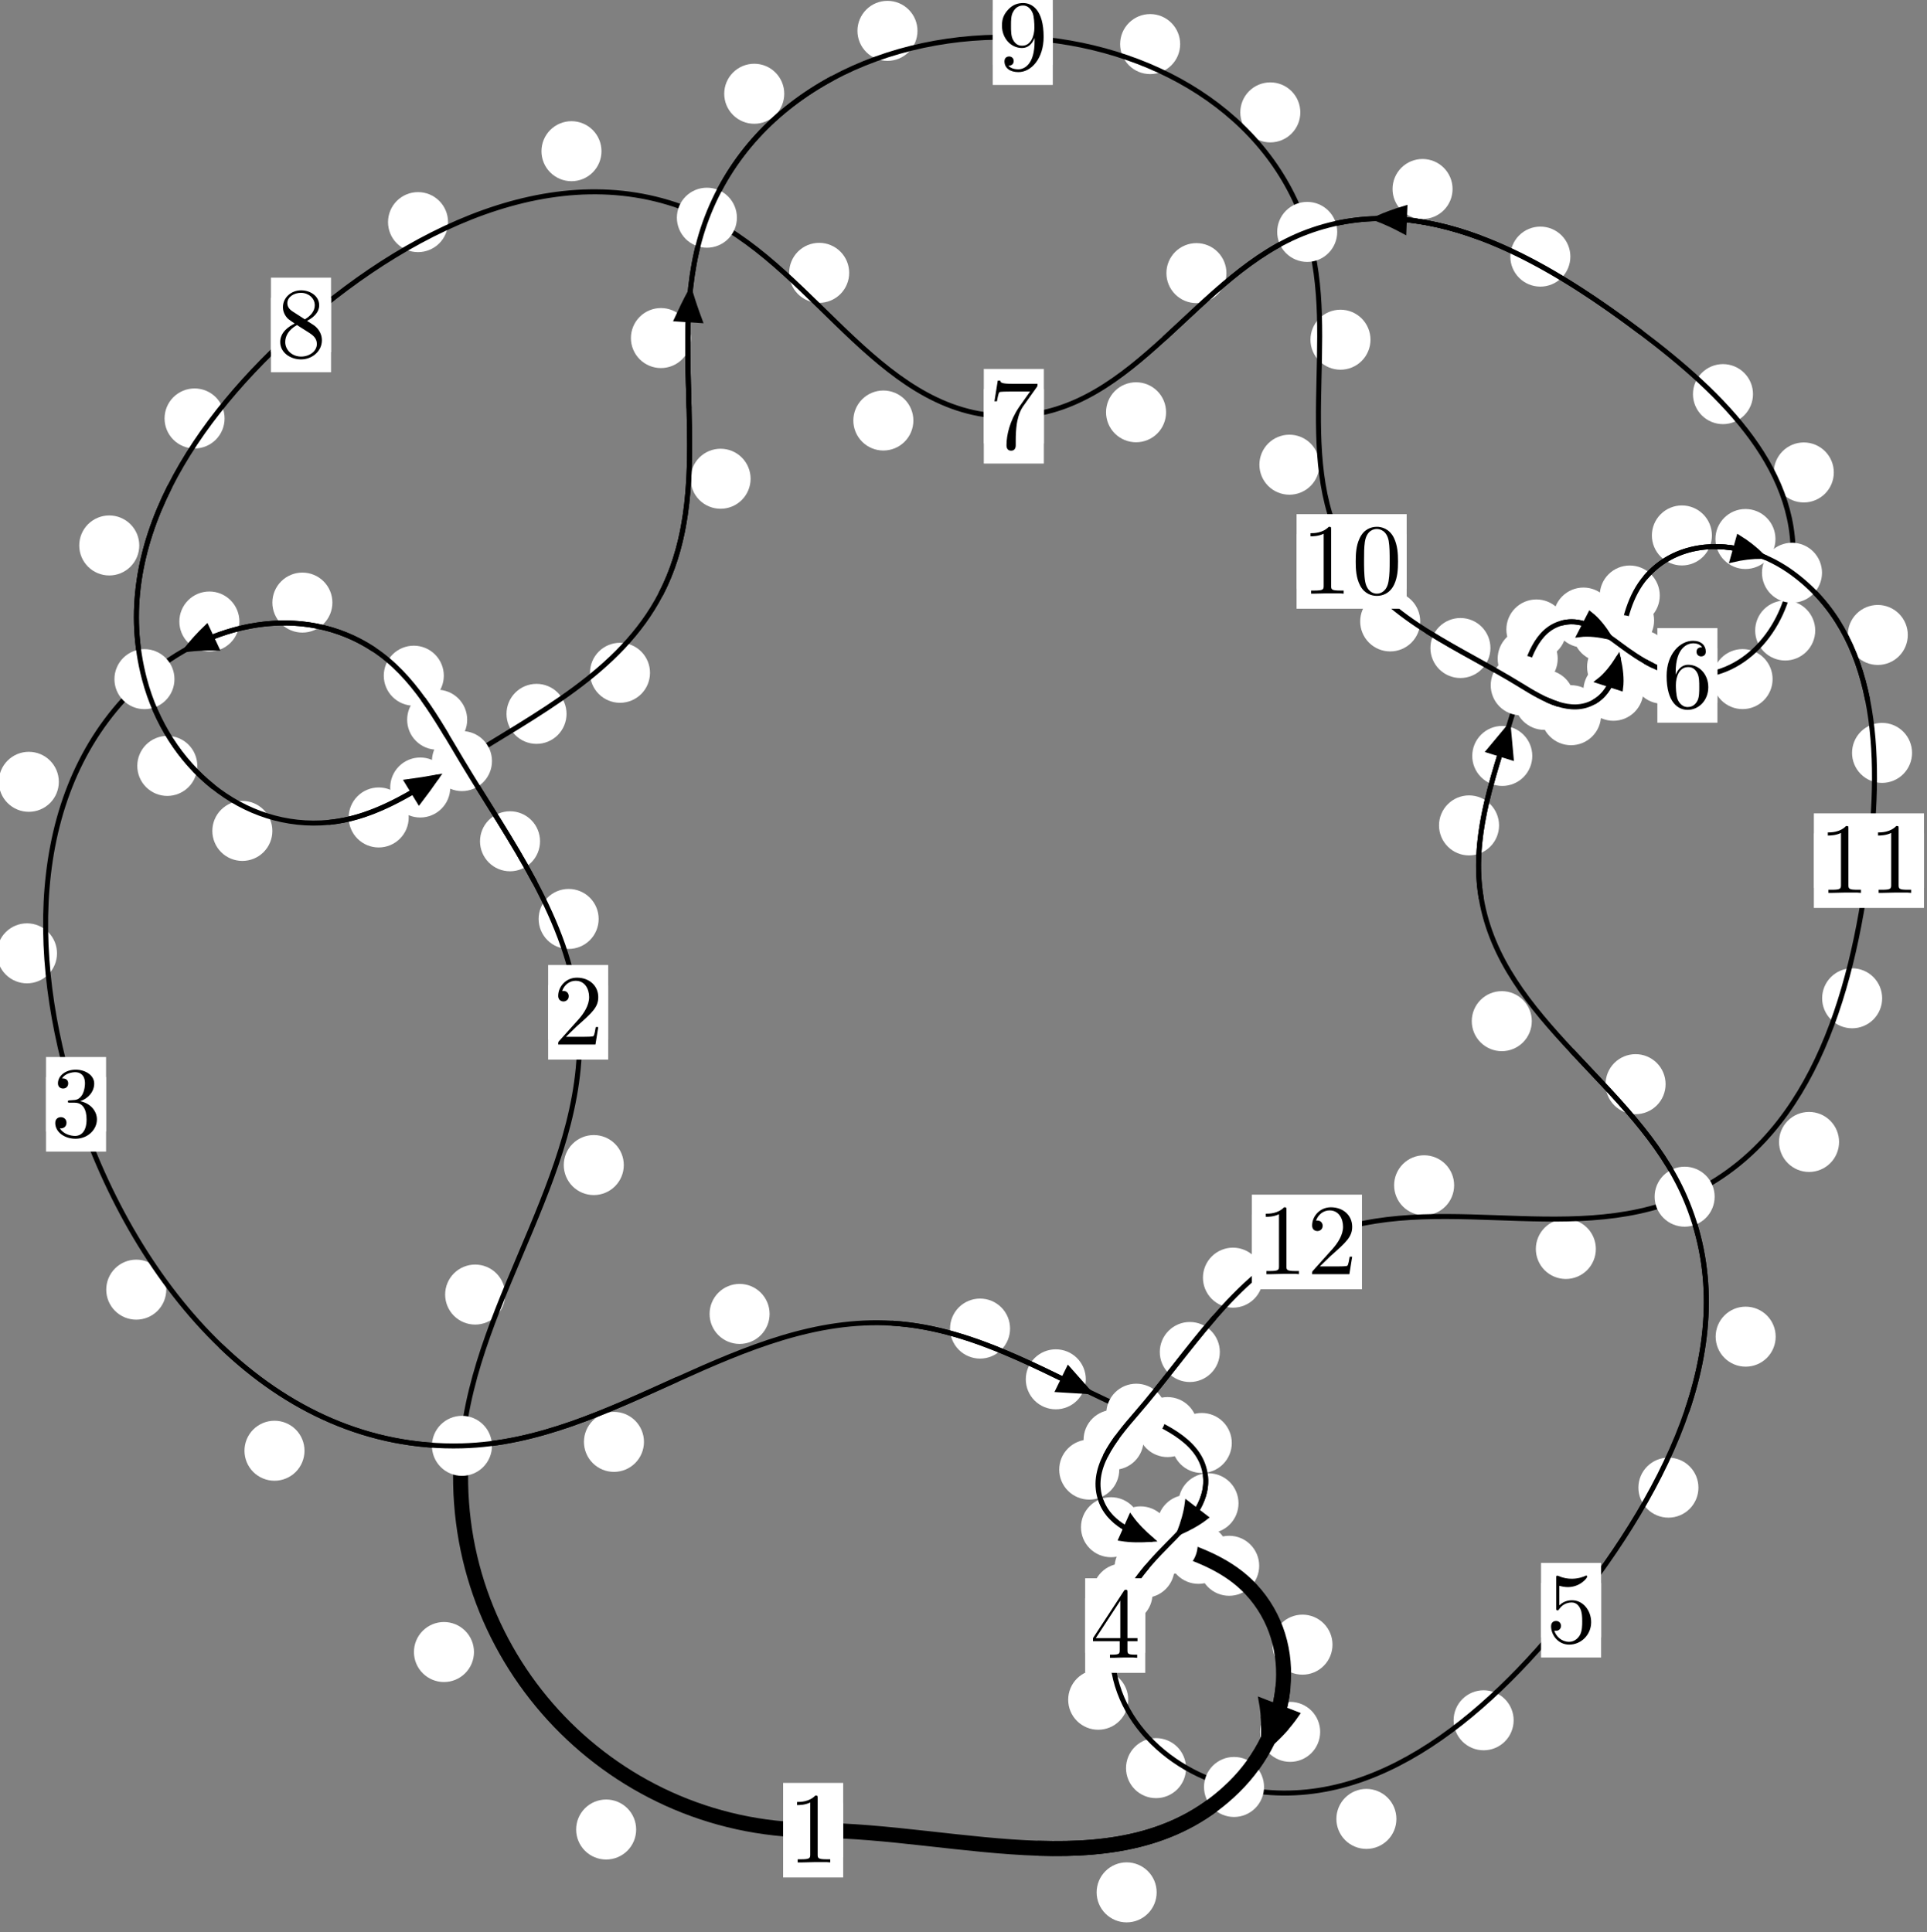 <?xml version="1.0"?>
<!-- Created by MetaPost 1.999 on 2021.07.06:0017 -->
<svg version="1.1" xmlns="http://www.w3.org/2000/svg" xmlns:xlink="http://www.w3.org/1999/xlink" width="191.882" height="192.419" viewBox="0 0 191.882 192.419">
<rect x="0" y="0" width="191.882" height="192.419" fill="#808080" stroke="none"/>
<!-- Original BoundingBox: -46.301895 -47.460892 145.580093 144.958359 -->
  <defs>
    <g transform="scale(0.01,0.01)" id="GLYPHcmr10_48">
      <path style="fill-rule: evenodd;" d="M460 -320C460 -400,455 -480,420 -554C374 -650,292 -666,250 -666C190 -666,117 -640,76 -547C44 -478,39 -400,39 -320C39 -245,43 -155,84 -79C127 2,200 22,249 22C303 22,379 1,423 -94C455 -163,460 -241,460 -320M249 -0C210 -0,151 -25,133 -121C122 -181,122 -273,122 -332C122 -396,122 -462,130 -516C149 -635,224 -644,249 -644C282 -644,348 -626,367 -527C377 -471,377 -395,377 -332C377 -257,377 -189,366 -125C351 -30,294 -0,249 -0"></path>
    </g>
    <g transform="scale(0.01,0.01)" id="GLYPHcmr10_49">
      <path style="fill-rule: evenodd;" d="M294 -640C294 -664,294 -666,271 -666C209 -602,121 -602,89 -602L89 -571C109 -571,168 -571,220 -597L220 -79C220 -43,217 -31,127 -31L95 -31L95 -0L257 -0L130 -3L217 -3L257 -3L297 -3L384 -3L419 -0L419 -31L387 -31C297 -31,294 -42,294 -79"></path>
    </g>
    <g transform="scale(0.01,0.01)" id="GLYPHcmr10_50">
      <path style="fill-rule: evenodd;" d="M127 -77L233 -180C389 -318,449 -372,449 -472C449 -586,359 -666,237 -666C124 -666,50 -574,50 -485C50 -429,100 -429,103 -429C120 -429,155 -441,155 -482C155 -508,137 -534,102 -534C94 -534,92 -534,89 -533C112 -598,166 -635,224 -635C315 -635,358 -554,358 -472C358 -392,308 -313,253 -251L61 -37C50 -26,50 -24,50 -0L421 -0L449 -174L424 -174C419 -144,412 -100,402 -85C395 -77,329 -77,307 -77"></path>
    </g>
    <g transform="scale(0.01,0.01)" id="GLYPHcmr10_51">
      <path style="fill-rule: evenodd;" d="M290 -352C372 -379,430 -449,430 -528C430 -610,342 -666,246 -666C145 -666,69 -606,69 -530C69 -497,91 -478,120 -478C151 -478,171 -500,171 -529C171 -579,124 -579,109 -579C140 -628,206 -641,242 -641C283 -641,338 -619,338 -529C338 -517,336 -459,310 -415C280 -367,246 -364,221 -363C213 -362,189 -360,182 -360C174 -359,167 -358,167 -348C167 -337,174 -337,191 -337L235 -337C317 -337,354 -269,354 -171C354 -35,285 -6,241 -6C198 -6,123 -23,88 -82C123 -77,154 -99,154 -137C154 -173,127 -193,98 -193C74 -193,42 -179,42 -135C42 -44,135 22,244 22C366 22,457 -69,457 -171C457 -253,394 -331,290 -352"></path>
    </g>
    <g transform="scale(0.01,0.01)" id="GLYPHcmr10_52">
      <path style="fill-rule: evenodd;" d="M294 -165L294 -78C294 -42,292 -31,218 -31L197 -31L197 -0L332 -0L238 -3L290 -3L332 -3L374 -3L427 -3L468 -0L468 -31L447 -31C373 -31,371 -42,371 -78L371 -165L471 -165L471 -196L371 -196L371 -651C371 -671,371 -677,355 -677C346 -677,343 -677,335 -665L28 -196L28 -165M300 -196L56 -196L300 -569"></path>
    </g>
    <g transform="scale(0.01,0.01)" id="GLYPHcmr10_53">
      <path style="fill-rule: evenodd;" d="M449 -201C449 -320,367 -420,259 -420C211 -420,168 -404,132 -369L132 -564C152 -558,185 -551,217 -551C340 -551,410 -642,410 -655C410 -661,407 -666,400 -666C399 -666,397 -666,392 -663C372 -654,323 -634,256 -634C216 -634,170 -641,123 -662C115 -665,113 -665,111 -665C101 -665,101 -657,101 -641L101 -345C101 -327,101 -319,115 -319C122 -319,124 -322,128 -328C139 -344,176 -398,257 -398C309 -398,334 -352,342 -334C358 -297,360 -258,360 -208C360 -173,360 -113,336 -71C312 -32,275 -6,229 -6C156 -6,99 -59,82 -118C85 -117,88 -116,99 -116C132 -116,149 -141,149 -165C149 -189,132 -214,99 -214C85 -214,50 -207,50 -161C50 -75,119 22,231 22C347 22,449 -74,449 -201"></path>
    </g>
    <g transform="scale(0.01,0.01)" id="GLYPHcmr10_54">
      <path style="fill-rule: evenodd;" d="M132 -328L132 -352C132 -605,256 -641,307 -641C331 -641,373 -635,395 -601C380 -601,340 -601,340 -556C340 -525,364 -510,386 -510C402 -510,432 -519,432 -558C432 -618,388 -666,305 -666C177 -666,42 -537,42 -316C42 -49,158 22,251 22C362 22,457 -72,457 -204C457 -331,368 -427,257 -427C189 -427,152 -376,132 -328M251 -6C188 -6,158 -66,152 -81C134 -128,134 -208,134 -226C134 -304,166 -404,256 -404C272 -404,318 -404,349 -342C367 -305,367 -254,367 -205C367 -157,367 -107,350 -71C320 -11,274 -6,251 -6"></path>
    </g>
    <g transform="scale(0.01,0.01)" id="GLYPHcmr10_55">
      <path style="fill-rule: evenodd;" d="M476 -609C485 -621,485 -623,485 -644L242 -644C120 -644,118 -657,114 -676L89 -676L56 -470L81 -470C84 -486,93 -549,106 -561C113 -567,191 -567,204 -567L411 -567C400 -551,321 -442,299 -409C209 -274,176 -135,176 -33C176 -23,176 22,222 22C268 22,268 -23,268 -33L268 -84C268 -139,271 -194,279 -248C283 -271,297 -357,341 -419"></path>
    </g>
    <g transform="scale(0.01,0.01)" id="GLYPHcmr10_56">
      <path style="fill-rule: evenodd;" d="M163 -457C117 -487,113 -521,113 -538C113 -599,178 -641,249 -641C322 -641,386 -589,386 -517C386 -460,347 -412,287 -377M309 -362C381 -399,430 -451,430 -517C430 -609,341 -666,250 -666C150 -666,69 -592,69 -499C69 -481,71 -436,113 -389C124 -377,161 -352,186 -335C128 -306,42 -250,42 -151C42 -45,144 22,249 22C362 22,457 -61,457 -168C457 -204,446 -249,408 -291C389 -312,373 -322,309 -362M209 -320L332 -242C360 -223,407 -193,407 -132C407 -58,332 -6,250 -6C164 -6,92 -68,92 -151C92 -209,124 -273,209 -320"></path>
    </g>
    <g transform="scale(0.01,0.01)" id="GLYPHcmr10_57">
      <path style="fill-rule: evenodd;" d="M367 -318L367 -286C367 -52,263 -6,205 -6C188 -6,134 -8,107 -42C151 -42,159 -71,159 -88C159 -119,135 -134,113 -134C97 -134,67 -125,67 -86C67 -19,121 22,206 22C335 22,457 -114,457 -329C457 -598,342 -666,253 -666C198 -666,149 -648,106 -603C65 -558,42 -516,42 -441C42 -316,130 -218,242 -218C303 -218,344 -260,367 -318M243 -241C227 -241,181 -241,150 -304C132 -341,132 -391,132 -440C132 -494,132 -541,153 -578C180 -628,218 -641,253 -641C299 -641,332 -607,349 -562C361 -530,365 -467,365 -421C365 -338,331 -241,243 -241"></path>
    </g>
  </defs>
  <path d="M63.346 182.212C63.346 181.42,63.031 180.66,62.471 180.099C61.91 179.539,61.15 179.224,60.357 179.224C59.565 179.224,58.804 179.539,58.244 180.099C57.684 180.66,57.369 181.42,57.369 182.212C57.369 183.005,57.684 183.765,58.244 184.326C58.804 184.886,59.565 185.201,60.357 185.201C61.15 185.201,61.91 184.886,62.471 184.326C63.031 183.765,63.346 183.005,63.346 182.212Z" style="fill: rgb(100%,100%,100%);stroke: none;"></path>
  <path d="M83.959 182.279C83.959 181.486,83.644 180.726,83.084 180.166C82.523 179.605,81.763 179.29,80.97 179.29C80.178 179.29,79.417 179.605,78.857 180.166C78.296 180.726,77.982 181.486,77.982 182.279C77.982 183.072,78.296 183.832,78.857 184.392C79.417 184.953,80.178 185.268,80.97 185.268C81.763 185.268,82.523 184.953,83.084 184.392C83.644 183.832,83.959 183.072,83.959 182.279Z" style="fill: rgb(100%,100%,100%);stroke: none;"></path>
  <path d="M50.303 128.935C50.303 128.142,49.988 127.382,49.428 126.821C48.868 126.261,48.107 125.946,47.315 125.946C46.522 125.946,45.762 126.261,45.201 126.821C44.641 127.382,44.326 128.142,44.326 128.935C44.326 129.727,44.641 130.487,45.201 131.048C45.762 131.608,46.522 131.923,47.315 131.923C48.107 131.923,48.868 131.608,49.428 131.048C49.988 130.487,50.303 129.727,50.303 128.935Z" style="fill: rgb(100%,100%,100%);stroke: none;"></path>
  <path d="M47.197 164.535C47.197 163.742,46.882 162.982,46.321 162.422C45.761 161.861,45.001 161.546,44.208 161.546C43.415 161.546,42.655 161.861,42.095 162.422C41.534 162.982,41.219 163.742,41.219 164.535C41.219 165.328,41.534 166.088,42.095 166.648C42.655 167.209,43.415 167.524,44.208 167.524C45.001 167.524,45.761 167.209,46.321 166.648C46.882 166.088,47.197 165.328,47.197 164.535Z" style="fill: rgb(100%,100%,100%);stroke: none;"></path>
  <path d="M59.612 91.523C59.612 90.73,59.297 89.97,58.737 89.409C58.176 88.849,57.416 88.534,56.623 88.534C55.831 88.534,55.07 88.849,54.51 89.409C53.95 89.97,53.635 90.73,53.635 91.523C53.635 92.315,53.95 93.075,54.51 93.636C55.07 94.196,55.831 94.511,56.623 94.511C57.416 94.511,58.176 94.196,58.737 93.636C59.297 93.075,59.612 92.315,59.612 91.523Z" style="fill: rgb(100%,100%,100%);stroke: none;"></path>
  <path d="M62.115 116.035C62.115 115.243,61.8 114.482,61.239 113.922C60.679 113.361,59.919 113.047,59.126 113.047C58.333 113.047,57.573 113.361,57.013 113.922C56.452 114.482,56.137 115.243,56.137 116.035C56.137 116.828,56.452 117.588,57.013 118.149C57.573 118.709,58.333 119.024,59.126 119.024C59.919 119.024,60.679 118.709,61.239 118.149C61.8 117.588,62.115 116.828,62.115 116.035Z" style="fill: rgb(100%,100%,100%);stroke: none;"></path>
  <path d="M46.52 71.681C46.52 70.888,46.205 70.128,45.645 69.567C45.084 69.007,44.324 68.692,43.531 68.692C42.739 68.692,41.978 69.007,41.418 69.567C40.857 70.128,40.543 70.888,40.543 71.681C40.543 72.473,40.857 73.234,41.418 73.794C41.978 74.355,42.739 74.669,43.531 74.669C44.324 74.669,45.084 74.355,45.645 73.794C46.205 73.234,46.52 72.473,46.52 71.681Z" style="fill: rgb(100%,100%,100%);stroke: none;"></path>
  <path d="M53.775 83.788C53.775 82.995,53.46 82.235,52.899 81.675C52.339 81.114,51.579 80.799,50.786 80.799C49.993 80.799,49.233 81.114,48.673 81.675C48.112 82.235,47.797 82.995,47.797 83.788C47.797 84.581,48.112 85.341,48.673 85.901C49.233 86.462,49.993 86.777,50.786 86.777C51.579 86.777,52.339 86.462,52.899 85.901C53.46 85.341,53.775 84.581,53.775 83.788Z" style="fill: rgb(100%,100%,100%);stroke: none;"></path>
  <path d="M33.099 60.015C33.099 59.223,32.784 58.463,32.224 57.902C31.663 57.342,30.903 57.027,30.111 57.027C29.318 57.027,28.558 57.342,27.997 57.902C27.437 58.463,27.122 59.223,27.122 60.015C27.122 60.808,27.437 61.568,27.997 62.129C28.558 62.689,29.318 63.004,30.111 63.004C30.903 63.004,31.663 62.689,32.224 62.129C32.784 61.568,33.099 60.808,33.099 60.015Z" style="fill: rgb(100%,100%,100%);stroke: none;"></path>
  <path d="M44.193 67.297C44.193 66.504,43.878 65.744,43.317 65.183C42.757 64.623,41.997 64.308,41.204 64.308C40.411 64.308,39.651 64.623,39.091 65.183C38.53 65.744,38.215 66.504,38.215 67.297C38.215 68.089,38.53 68.849,39.091 69.41C39.651 69.97,40.411 70.285,41.204 70.285C41.997 70.285,42.757 69.97,43.317 69.41C43.878 68.849,44.193 68.089,44.193 67.297Z" style="fill: rgb(100%,100%,100%);stroke: none;"></path>
  <path d="M5.858 77.866C5.858 77.073,5.543 76.313,4.982 75.752C4.422 75.192,3.662 74.877,2.869 74.877C2.076 74.877,1.316 75.192,0.756 75.752C0.195 76.313,-0.12 77.073,-0.12 77.866C-0.12 78.658,0.195 79.419,0.756 79.979C1.316 80.54,2.076 80.854,2.869 80.854C3.662 80.854,4.422 80.54,4.982 79.979C5.543 79.419,5.858 78.658,5.858 77.866Z" style="fill: rgb(100%,100%,100%);stroke: none;"></path>
  <path d="M23.837 61.9C23.837 61.107,23.522 60.347,22.961 59.786C22.401 59.226,21.641 58.911,20.848 58.911C20.055 58.911,19.295 59.226,18.735 59.786C18.174 60.347,17.859 61.107,17.859 61.9C17.859 62.692,18.174 63.453,18.735 64.013C19.295 64.574,20.055 64.888,20.848 64.888C21.641 64.888,22.401 64.574,22.961 64.013C23.522 63.453,23.837 62.692,23.837 61.9Z" style="fill: rgb(100%,100%,100%);stroke: none;"></path>
  <path d="M16.557 128.445C16.557 127.652,16.242 126.892,15.682 126.331C15.121 125.771,14.361 125.456,13.568 125.456C12.776 125.456,12.015 125.771,11.455 126.331C10.894 126.892,10.579 127.652,10.579 128.445C10.579 129.237,10.894 129.998,11.455 130.558C12.015 131.118,12.776 131.433,13.568 131.433C14.361 131.433,15.121 131.118,15.682 130.558C16.242 129.998,16.557 129.237,16.557 128.445Z" style="fill: rgb(100%,100%,100%);stroke: none;"></path>
  <path d="M5.676 94.949C5.676 94.156,5.361 93.396,4.8 92.835C4.24 92.275,3.48 91.96,2.687 91.96C1.894 91.96,1.134 92.275,0.574 92.835C0.013 93.396,-0.302 94.156,-0.302 94.949C-0.302 95.741,0.013 96.502,0.574 97.062C1.134 97.622,1.894 97.937,2.687 97.937C3.48 97.937,4.24 97.622,4.8 97.062C5.361 96.502,5.676 95.741,5.676 94.949Z" style="fill: rgb(100%,100%,100%);stroke: none;"></path>
  <path d="M64.123 143.605C64.123 142.812,63.808 142.052,63.248 141.492C62.687 140.931,61.927 140.616,61.135 140.616C60.342 140.616,59.582 140.931,59.021 141.492C58.461 142.052,58.146 142.812,58.146 143.605C58.146 144.398,58.461 145.158,59.021 145.718C59.582 146.279,60.342 146.594,61.135 146.594C61.927 146.594,62.687 146.279,63.248 145.718C63.808 145.158,64.123 144.398,64.123 143.605Z" style="fill: rgb(100%,100%,100%);stroke: none;"></path>
  <path d="M30.321 144.487C30.321 143.695,30.006 142.934,29.446 142.374C28.885 141.814,28.125 141.499,27.333 141.499C26.54 141.499,25.78 141.814,25.219 142.374C24.659 142.934,24.344 143.695,24.344 144.487C24.344 145.28,24.659 146.04,25.219 146.601C25.78 147.161,26.54 147.476,27.333 147.476C28.125 147.476,28.885 147.161,29.446 146.601C30.006 146.04,30.321 145.28,30.321 144.487Z" style="fill: rgb(100%,100%,100%);stroke: none;"></path>
  <path d="M100.578 132.322C100.578 131.529,100.264 130.769,99.703 130.208C99.143 129.648,98.382 129.333,97.59 129.333C96.797 129.333,96.037 129.648,95.476 130.208C94.916 130.769,94.601 131.529,94.601 132.322C94.601 133.114,94.916 133.875,95.476 134.435C96.037 134.995,96.797 135.31,97.59 135.31C98.382 135.31,99.143 134.995,99.703 134.435C100.264 133.875,100.578 133.114,100.578 132.322Z" style="fill: rgb(100%,100%,100%);stroke: none;"></path>
  <path d="M76.634 130.861C76.634 130.068,76.319 129.308,75.759 128.748C75.198 128.187,74.438 127.872,73.646 127.872C72.853 127.872,72.093 128.187,71.532 128.748C70.972 129.308,70.657 130.068,70.657 130.861C70.657 131.654,70.972 132.414,71.532 132.974C72.093 133.535,72.853 133.85,73.646 133.85C74.438 133.85,75.198 133.535,75.759 132.974C76.319 132.414,76.634 131.654,76.634 130.861Z" style="fill: rgb(100%,100%,100%);stroke: none;"></path>
  <path d="M119.247 142.132C119.247 141.339,118.932 140.579,118.371 140.018C117.811 139.458,117.051 139.143,116.258 139.143C115.465 139.143,114.705 139.458,114.145 140.018C113.584 140.579,113.269 141.339,113.269 142.132C113.269 142.924,113.584 143.684,114.145 144.245C114.705 144.805,115.465 145.12,116.258 145.12C117.051 145.12,117.811 144.805,118.371 144.245C118.932 143.684,119.247 142.924,119.247 142.132Z" style="fill: rgb(100%,100%,100%);stroke: none;"></path>
  <path d="M108.121 137.374C108.121 136.582,107.806 135.821,107.246 135.261C106.685 134.701,105.925 134.386,105.132 134.386C104.34 134.386,103.58 134.701,103.019 135.261C102.459 135.821,102.144 136.582,102.144 137.374C102.144 138.167,102.459 138.927,103.019 139.488C103.58 140.048,104.34 140.363,105.132 140.363C105.925 140.363,106.685 140.048,107.246 139.488C107.806 138.927,108.121 138.167,108.121 137.374Z" style="fill: rgb(100%,100%,100%);stroke: none;"></path>
  <path d="M123.325 149.719C123.325 148.927,123.01 148.167,122.45 147.606C121.889 147.046,121.129 146.731,120.337 146.731C119.544 146.731,118.784 147.046,118.223 147.606C117.663 148.167,117.348 148.927,117.348 149.719C117.348 150.512,117.663 151.272,118.223 151.833C118.784 152.393,119.544 152.708,120.337 152.708C121.129 152.708,121.889 152.393,122.45 151.833C123.01 151.272,123.325 150.512,123.325 149.719Z" style="fill: rgb(100%,100%,100%);stroke: none;"></path>
  <path d="M122.656 143.715C122.656 142.923,122.341 142.162,121.78 141.602C121.22 141.041,120.46 140.727,119.667 140.727C118.874 140.727,118.114 141.041,117.554 141.602C116.993 142.162,116.678 142.923,116.678 143.715C116.678 144.508,116.993 145.268,117.554 145.829C118.114 146.389,118.874 146.704,119.667 146.704C120.46 146.704,121.22 146.389,121.78 145.829C122.341 145.268,122.656 144.508,122.656 143.715Z" style="fill: rgb(100%,100%,100%);stroke: none;"></path>
  <path d="M116.956 156.149C116.956 155.356,116.641 154.596,116.081 154.036C115.52 153.475,114.76 153.16,113.967 153.16C113.175 153.16,112.415 153.475,111.854 154.036C111.294 154.596,110.979 155.356,110.979 156.149C110.979 156.942,111.294 157.702,111.854 158.262C112.415 158.823,113.175 159.138,113.967 159.138C114.76 159.138,115.52 158.823,116.081 158.262C116.641 157.702,116.956 156.942,116.956 156.149Z" style="fill: rgb(100%,100%,100%);stroke: none;"></path>
  <path d="M121.213 151.871C121.213 151.078,120.898 150.318,120.337 149.758C119.777 149.197,119.017 148.882,118.224 148.882C117.431 148.882,116.671 149.197,116.111 149.758C115.55 150.318,115.235 151.078,115.235 151.871C115.235 152.664,115.55 153.424,116.111 153.984C116.671 154.545,117.431 154.86,118.224 154.86C119.017 154.86,119.777 154.545,120.337 153.984C120.898 153.424,121.213 152.664,121.213 151.871Z" style="fill: rgb(100%,100%,100%);stroke: none;"></path>
  <path d="M112.343 169.288C112.343 168.495,112.028 167.735,111.468 167.174C110.907 166.614,110.147 166.299,109.355 166.299C108.562 166.299,107.802 166.614,107.241 167.174C106.681 167.735,106.366 168.495,106.366 169.288C106.366 170.08,106.681 170.841,107.241 171.401C107.802 171.962,108.562 172.276,109.355 172.276C110.147 172.276,110.907 171.962,111.468 171.401C112.028 170.841,112.343 170.08,112.343 169.288Z" style="fill: rgb(100%,100%,100%);stroke: none;"></path>
  <path d="M114.767 158.708C114.767 157.916,114.452 157.155,113.891 156.595C113.331 156.034,112.571 155.719,111.778 155.719C110.985 155.719,110.225 156.034,109.665 156.595C109.104 157.155,108.789 157.916,108.789 158.708C108.789 159.501,109.104 160.261,109.665 160.822C110.225 161.382,110.985 161.697,111.778 161.697C112.571 161.697,113.331 161.382,113.891 160.822C114.452 160.261,114.767 159.501,114.767 158.708Z" style="fill: rgb(100%,100%,100%);stroke: none;"></path>
  <path d="M139.048 181.157C139.048 180.364,138.734 179.604,138.173 179.043C137.613 178.483,136.852 178.168,136.06 178.168C135.267 178.168,134.507 178.483,133.946 179.043C133.386 179.604,133.071 180.364,133.071 181.157C133.071 181.949,133.386 182.709,133.946 183.27C134.507 183.83,135.267 184.145,136.06 184.145C136.852 184.145,137.613 183.83,138.173 183.27C138.734 182.709,139.048 181.949,139.048 181.157Z" style="fill: rgb(100%,100%,100%);stroke: none;"></path>
  <path d="M118.101 176.099C118.101 175.306,117.786 174.546,117.226 173.985C116.665 173.425,115.905 173.11,115.113 173.11C114.32 173.11,113.56 173.425,112.999 173.985C112.439 174.546,112.124 175.306,112.124 176.099C112.124 176.891,112.439 177.652,112.999 178.212C113.56 178.773,114.32 179.088,115.113 179.088C115.905 179.088,116.665 178.773,117.226 178.212C117.786 177.652,118.101 176.891,118.101 176.099Z" style="fill: rgb(100%,100%,100%);stroke: none;"></path>
  <path d="M169.123 148.164C169.123 147.371,168.808 146.611,168.247 146.05C167.687 145.49,166.927 145.175,166.134 145.175C165.341 145.175,164.581 145.49,164.021 146.05C163.46 146.611,163.145 147.371,163.145 148.164C163.145 148.956,163.46 149.716,164.021 150.277C164.581 150.837,165.341 151.152,166.134 151.152C166.927 151.152,167.687 150.837,168.247 150.277C168.808 149.716,169.123 148.956,169.123 148.164Z" style="fill: rgb(100%,100%,100%);stroke: none;"></path>
  <path d="M150.722 171.333C150.722 170.541,150.407 169.781,149.847 169.22C149.286 168.66,148.526 168.345,147.733 168.345C146.941 168.345,146.18 168.66,145.62 169.22C145.059 169.781,144.744 170.541,144.744 171.333C144.744 172.126,145.059 172.886,145.62 173.447C146.18 174.007,146.941 174.322,147.733 174.322C148.526 174.322,149.286 174.007,149.847 173.447C150.407 172.886,150.722 172.126,150.722 171.333Z" style="fill: rgb(100%,100%,100%);stroke: none;"></path>
  <path d="M165.852 107.979C165.852 107.186,165.537 106.426,164.977 105.866C164.416 105.305,163.656 104.99,162.864 104.99C162.071 104.99,161.311 105.305,160.75 105.866C160.19 106.426,159.875 107.186,159.875 107.979C159.875 108.772,160.19 109.532,160.75 110.092C161.311 110.653,162.071 110.968,162.864 110.968C163.656 110.968,164.416 110.653,164.977 110.092C165.537 109.532,165.852 108.772,165.852 107.979Z" style="fill: rgb(100%,100%,100%);stroke: none;"></path>
  <path d="M176.814 133.126C176.814 132.334,176.499 131.573,175.939 131.013C175.378 130.452,174.618 130.138,173.825 130.138C173.033 130.138,172.272 130.452,171.712 131.013C171.151 131.573,170.837 132.334,170.837 133.126C170.837 133.919,171.151 134.679,171.712 135.24C172.272 135.8,173.033 136.115,173.825 136.115C174.618 136.115,175.378 135.8,175.939 135.24C176.499 134.679,176.814 133.919,176.814 133.126Z" style="fill: rgb(100%,100%,100%);stroke: none;"></path>
  <path d="M149.269 82.207C149.269 81.414,148.954 80.654,148.393 80.093C147.833 79.533,147.073 79.218,146.28 79.218C145.487 79.218,144.727 79.533,144.167 80.093C143.606 80.654,143.291 81.414,143.291 82.207C143.291 82.999,143.606 83.76,144.167 84.32C144.727 84.881,145.487 85.195,146.28 85.195C147.073 85.195,147.833 84.881,148.393 84.32C148.954 83.76,149.269 82.999,149.269 82.207Z" style="fill: rgb(100%,100%,100%);stroke: none;"></path>
  <path d="M152.53 101.703C152.53 100.911,152.215 100.151,151.654 99.59C151.094 99.03,150.334 98.715,149.541 98.715C148.748 98.715,147.988 99.03,147.428 99.59C146.867 100.151,146.552 100.911,146.552 101.703C146.552 102.496,146.867 103.256,147.428 103.817C147.988 104.377,148.748 104.692,149.541 104.692C150.334 104.692,151.094 104.377,151.654 103.817C152.215 103.256,152.53 102.496,152.53 101.703Z" style="fill: rgb(100%,100%,100%);stroke: none;"></path>
  <path d="M155.109 65.605C155.109 64.812,154.794 64.052,154.234 63.492C153.673 62.931,152.913 62.616,152.12 62.616C151.328 62.616,150.568 62.931,150.007 63.492C149.447 64.052,149.132 64.812,149.132 65.605C149.132 66.398,149.447 67.158,150.007 67.718C150.568 68.279,151.328 68.594,152.12 68.594C152.913 68.594,153.673 68.279,154.234 67.718C154.794 67.158,155.109 66.398,155.109 65.605Z" style="fill: rgb(100%,100%,100%);stroke: none;"></path>
  <path d="M152.578 75.287C152.578 74.495,152.263 73.735,151.702 73.174C151.142 72.614,150.382 72.299,149.589 72.299C148.796 72.299,148.036 72.614,147.476 73.174C146.915 73.735,146.6 74.495,146.6 75.287C146.6 76.08,146.915 76.84,147.476 77.401C148.036 77.961,148.796 78.276,149.589 78.276C150.382 78.276,151.142 77.961,151.702 77.401C152.263 76.84,152.578 76.08,152.578 75.287Z" style="fill: rgb(100%,100%,100%);stroke: none;"></path>
  <path d="M160.662 61.507C160.662 60.714,160.347 59.954,159.787 59.394C159.226 58.833,158.466 58.518,157.673 58.518C156.881 58.518,156.12 58.833,155.56 59.394C154.999 59.954,154.685 60.714,154.685 61.507C154.685 62.3,154.999 63.06,155.56 63.62C156.12 64.181,156.881 64.496,157.673 64.496C158.466 64.496,159.226 64.181,159.787 63.62C160.347 63.06,160.662 62.3,160.662 61.507Z" style="fill: rgb(100%,100%,100%);stroke: none;"></path>
  <path d="M155.975 62.692C155.975 61.899,155.66 61.139,155.099 60.578C154.539 60.018,153.779 59.703,152.986 59.703C152.193 59.703,151.433 60.018,150.873 60.578C150.312 61.139,149.997 61.899,149.997 62.692C149.997 63.484,150.312 64.245,150.873 64.805C151.433 65.366,152.193 65.681,152.986 65.681C153.779 65.681,154.539 65.366,155.099 64.805C155.66 64.245,155.975 63.484,155.975 62.692Z" style="fill: rgb(100%,100%,100%);stroke: none;"></path>
  <path d="M166.342 65.727C166.342 64.934,166.027 64.174,165.467 63.613C164.907 63.053,164.146 62.738,163.354 62.738C162.561 62.738,161.801 63.053,161.24 63.613C160.68 64.174,160.365 64.934,160.365 65.727C160.365 66.519,160.68 67.28,161.24 67.84C161.801 68.4,162.561 68.715,163.354 68.715C164.146 68.715,164.907 68.4,165.467 67.84C166.027 67.28,166.342 66.519,166.342 65.727Z" style="fill: rgb(100%,100%,100%);stroke: none;"></path>
  <path d="M162.583 62.927C162.583 62.135,162.268 61.375,161.707 60.814C161.147 60.254,160.387 59.939,159.594 59.939C158.801 59.939,158.041 60.254,157.481 60.814C156.92 61.375,156.605 62.135,156.605 62.927C156.605 63.72,156.92 64.48,157.481 65.041C158.041 65.601,158.801 65.916,159.594 65.916C160.387 65.916,161.147 65.601,161.707 65.041C162.268 64.48,162.583 63.72,162.583 62.927Z" style="fill: rgb(100%,100%,100%);stroke: none;"></path>
  <path d="M176.507 67.636C176.507 66.843,176.192 66.083,175.631 65.522C175.071 64.962,174.311 64.647,173.518 64.647C172.725 64.647,171.965 64.962,171.405 65.522C170.844 66.083,170.529 66.843,170.529 67.636C170.529 68.428,170.844 69.188,171.405 69.749C171.965 70.309,172.725 70.624,173.518 70.624C174.311 70.624,175.071 70.309,175.631 69.749C176.192 69.188,176.507 68.428,176.507 67.636Z" style="fill: rgb(100%,100%,100%);stroke: none;"></path>
  <path d="M168.52 67.102C168.52 66.31,168.205 65.55,167.645 64.989C167.084 64.429,166.324 64.114,165.531 64.114C164.739 64.114,163.978 64.429,163.418 64.989C162.857 65.55,162.542 66.31,162.542 67.102C162.542 67.895,162.857 68.655,163.418 69.216C163.978 69.776,164.739 70.091,165.531 70.091C166.324 70.091,167.084 69.776,167.645 69.216C168.205 68.655,168.52 67.895,168.52 67.102Z" style="fill: rgb(100%,100%,100%);stroke: none;"></path>
  <path d="M182.603 47.054C182.603 46.262,182.288 45.502,181.728 44.941C181.167 44.381,180.407 44.066,179.614 44.066C178.822 44.066,178.061 44.381,177.501 44.941C176.941 45.502,176.626 46.262,176.626 47.054C176.626 47.847,176.941 48.607,177.501 49.168C178.061 49.728,178.822 50.043,179.614 50.043C180.407 50.043,181.167 49.728,181.728 49.168C182.288 48.607,182.603 47.847,182.603 47.054Z" style="fill: rgb(100%,100%,100%);stroke: none;"></path>
  <path d="M180.751 62.796C180.751 62.003,180.436 61.243,179.875 60.682C179.315 60.122,178.554 59.807,177.762 59.807C176.969 59.807,176.209 60.122,175.648 60.682C175.088 61.243,174.773 62.003,174.773 62.796C174.773 63.588,175.088 64.348,175.648 64.909C176.209 65.469,176.969 65.784,177.762 65.784C178.554 65.784,179.315 65.469,179.875 64.909C180.436 64.348,180.751 63.588,180.751 62.796Z" style="fill: rgb(100%,100%,100%);stroke: none;"></path>
  <path d="M156.37 25.558C156.37 24.765,156.055 24.005,155.495 23.445C154.934 22.884,154.174 22.569,153.381 22.569C152.589 22.569,151.828 22.884,151.268 23.445C150.708 24.005,150.393 24.765,150.393 25.558C150.393 26.351,150.708 27.111,151.268 27.671C151.828 28.232,152.589 28.547,153.381 28.547C154.174 28.547,154.934 28.232,155.495 27.671C156.055 27.111,156.37 26.351,156.37 25.558Z" style="fill: rgb(100%,100%,100%);stroke: none;"></path>
  <path d="M174.556 39.253C174.556 38.46,174.241 37.7,173.68 37.14C173.12 36.579,172.359 36.264,171.567 36.264C170.774 36.264,170.014 36.579,169.453 37.14C168.893 37.7,168.578 38.46,168.578 39.253C168.578 40.046,168.893 40.806,169.453 41.366C170.014 41.927,170.774 42.242,171.567 42.242C172.359 42.242,173.12 41.927,173.68 41.366C174.241 40.806,174.556 40.046,174.556 39.253Z" style="fill: rgb(100%,100%,100%);stroke: none;"></path>
  <path d="M122.123 27.201C122.123 26.409,121.808 25.648,121.248 25.088C120.687 24.527,119.927 24.213,119.135 24.213C118.342 24.213,117.582 24.527,117.021 25.088C116.461 25.648,116.146 26.409,116.146 27.201C116.146 27.994,116.461 28.754,117.021 29.315C117.582 29.875,118.342 30.19,119.135 30.19C119.927 30.19,120.687 29.875,121.248 29.315C121.808 28.754,122.123 27.994,122.123 27.201Z" style="fill: rgb(100%,100%,100%);stroke: none;"></path>
  <path d="M144.64 18.823C144.64 18.031,144.325 17.27,143.765 16.71C143.204 16.149,142.444 15.835,141.651 15.835C140.859 15.835,140.098 16.149,139.538 16.71C138.978 17.27,138.663 18.031,138.663 18.823C138.663 19.616,138.978 20.376,139.538 20.937C140.098 21.497,140.859 21.812,141.651 21.812C142.444 21.812,143.204 21.497,143.765 20.937C144.325 20.376,144.64 19.616,144.64 18.823Z" style="fill: rgb(100%,100%,100%);stroke: none;"></path>
  <path d="M90.95 41.882C90.95 41.089,90.635 40.329,90.075 39.768C89.514 39.208,88.754 38.893,87.961 38.893C87.169 38.893,86.408 39.208,85.848 39.768C85.287 40.329,84.972 41.089,84.972 41.882C84.972 42.674,85.287 43.434,85.848 43.995C86.408 44.555,87.169 44.87,87.961 44.87C88.754 44.87,89.514 44.555,90.075 43.995C90.635 43.434,90.95 42.674,90.95 41.882Z" style="fill: rgb(100%,100%,100%);stroke: none;"></path>
  <path d="M116.113 41.06C116.113 40.268,115.798 39.508,115.238 38.947C114.677 38.387,113.917 38.072,113.124 38.072C112.332 38.072,111.571 38.387,111.011 38.947C110.45 39.508,110.135 40.268,110.135 41.06C110.135 41.853,110.45 42.613,111.011 43.174C111.571 43.734,112.332 44.049,113.124 44.049C113.917 44.049,114.677 43.734,115.238 43.174C115.798 42.613,116.113 41.853,116.113 41.06Z" style="fill: rgb(100%,100%,100%);stroke: none;"></path>
  <path d="M59.894 15.059C59.894 14.266,59.579 13.506,59.019 12.946C58.458 12.385,57.698 12.07,56.905 12.07C56.113 12.07,55.353 12.385,54.792 12.946C54.232 13.506,53.917 14.266,53.917 15.059C53.917 15.852,54.232 16.612,54.792 17.172C55.353 17.733,56.113 18.048,56.905 18.048C57.698 18.048,58.458 17.733,59.019 17.172C59.579 16.612,59.894 15.852,59.894 15.059Z" style="fill: rgb(100%,100%,100%);stroke: none;"></path>
  <path d="M84.558 27.174C84.558 26.381,84.243 25.621,83.683 25.06C83.122 24.5,82.362 24.185,81.57 24.185C80.777 24.185,80.017 24.5,79.456 25.06C78.896 25.621,78.581 26.381,78.581 27.174C78.581 27.966,78.896 28.726,79.456 29.287C80.017 29.847,80.777 30.162,81.57 30.162C82.362 30.162,83.122 29.847,83.683 29.287C84.243 28.726,84.558 27.966,84.558 27.174Z" style="fill: rgb(100%,100%,100%);stroke: none;"></path>
  <path d="M22.363 41.677C22.363 40.884,22.048 40.124,21.488 39.563C20.927 39.003,20.167 38.688,19.375 38.688C18.582 38.688,17.822 39.003,17.261 39.563C16.701 40.124,16.386 40.884,16.386 41.677C16.386 42.469,16.701 43.23,17.261 43.79C17.822 44.351,18.582 44.666,19.375 44.666C20.167 44.666,20.927 44.351,21.488 43.79C22.048 43.23,22.363 42.469,22.363 41.677Z" style="fill: rgb(100%,100%,100%);stroke: none;"></path>
  <path d="M44.615 22.122C44.615 21.33,44.3 20.569,43.74 20.009C43.179 19.448,42.419 19.134,41.626 19.134C40.834 19.134,40.074 19.448,39.513 20.009C38.953 20.569,38.638 21.33,38.638 22.122C38.638 22.915,38.953 23.675,39.513 24.236C40.074 24.796,40.834 25.111,41.626 25.111C42.419 25.111,43.179 24.796,43.74 24.236C44.3 23.675,44.615 22.915,44.615 22.122Z" style="fill: rgb(100%,100%,100%);stroke: none;"></path>
  <path d="M19.647 76.281C19.647 75.488,19.332 74.728,18.772 74.167C18.211 73.607,17.451 73.292,16.658 73.292C15.866 73.292,15.106 73.607,14.545 74.167C13.985 74.728,13.67 75.488,13.67 76.281C13.67 77.073,13.985 77.834,14.545 78.394C15.106 78.955,15.866 79.27,16.658 79.27C17.451 79.27,18.211 78.955,18.772 78.394C19.332 77.834,19.647 77.073,19.647 76.281Z" style="fill: rgb(100%,100%,100%);stroke: none;"></path>
  <path d="M13.867 54.326C13.867 53.533,13.553 52.773,12.992 52.213C12.432 51.652,11.671 51.337,10.879 51.337C10.086 51.337,9.326 51.652,8.765 52.213C8.205 52.773,7.89 53.533,7.89 54.326C7.89 55.119,8.205 55.879,8.765 56.439C9.326 57,10.086 57.315,10.879 57.315C11.671 57.315,12.432 57,12.992 56.439C13.553 55.879,13.867 55.119,13.867 54.326Z" style="fill: rgb(100%,100%,100%);stroke: none;"></path>
  <path d="M40.698 81.416C40.698 80.623,40.383 79.863,39.823 79.303C39.262 78.742,38.502 78.427,37.709 78.427C36.917 78.427,36.156 78.742,35.596 79.303C35.035 79.863,34.72 80.623,34.72 81.416C34.72 82.209,35.035 82.969,35.596 83.529C36.156 84.09,36.917 84.405,37.709 84.405C38.502 84.405,39.262 84.09,39.823 83.529C40.383 82.969,40.698 82.209,40.698 81.416Z" style="fill: rgb(100%,100%,100%);stroke: none;"></path>
  <path d="M27.121 82.756C27.121 81.964,26.806 81.203,26.246 80.643C25.685 80.082,24.925 79.768,24.132 79.768C23.34 79.768,22.579 80.082,22.019 80.643C21.458 81.203,21.144 81.964,21.144 82.756C21.144 83.549,21.458 84.309,22.019 84.87C22.579 85.43,23.34 85.745,24.132 85.745C24.925 85.745,25.685 85.43,26.246 84.87C26.806 84.309,27.121 83.549,27.121 82.756Z" style="fill: rgb(100%,100%,100%);stroke: none;"></path>
  <path d="M56.413 71.098C56.413 70.305,56.098 69.545,55.537 68.985C54.977 68.424,54.217 68.109,53.424 68.109C52.631 68.109,51.871 68.424,51.311 68.985C50.75 69.545,50.435 70.305,50.435 71.098C50.435 71.891,50.75 72.651,51.311 73.212C51.871 73.772,52.631 74.087,53.424 74.087C54.217 74.087,54.977 73.772,55.537 73.212C56.098 72.651,56.413 71.891,56.413 71.098Z" style="fill: rgb(100%,100%,100%);stroke: none;"></path>
  <path d="M44.834 78.433C44.834 77.64,44.519 76.88,43.958 76.319C43.398 75.759,42.638 75.444,41.845 75.444C41.052 75.444,40.292 75.759,39.732 76.319C39.171 76.88,38.856 77.64,38.856 78.433C38.856 79.225,39.171 79.985,39.732 80.546C40.292 81.106,41.052 81.421,41.845 81.421C42.638 81.421,43.398 81.106,43.958 80.546C44.519 79.985,44.834 79.225,44.834 78.433Z" style="fill: rgb(100%,100%,100%);stroke: none;"></path>
  <path d="M74.741 47.681C74.741 46.889,74.426 46.128,73.866 45.568C73.306 45.007,72.545 44.693,71.753 44.693C70.96 44.693,70.2 45.007,69.639 45.568C69.079 46.128,68.764 46.889,68.764 47.681C68.764 48.474,69.079 49.234,69.639 49.795C70.2 50.355,70.96 50.67,71.753 50.67C72.545 50.67,73.306 50.355,73.866 49.795C74.426 49.234,74.741 48.474,74.741 47.681Z" style="fill: rgb(100%,100%,100%);stroke: none;"></path>
  <path d="M64.725 67.007C64.725 66.215,64.411 65.455,63.85 64.894C63.29 64.334,62.529 64.019,61.737 64.019C60.944 64.019,60.184 64.334,59.623 64.894C59.063 65.455,58.748 66.215,58.748 67.007C58.748 67.8,59.063 68.56,59.623 69.121C60.184 69.681,60.944 69.996,61.737 69.996C62.529 69.996,63.29 69.681,63.85 69.121C64.411 68.56,64.725 67.8,64.725 67.007Z" style="fill: rgb(100%,100%,100%);stroke: none;"></path>
  <path d="M78.093 9.338C78.093 8.545,77.778 7.785,77.217 7.224C76.657 6.664,75.897 6.349,75.104 6.349C74.311 6.349,73.551 6.664,72.991 7.224C72.43 7.785,72.115 8.545,72.115 9.338C72.115 10.13,72.43 10.891,72.991 11.451C73.551 12.012,74.311 12.327,75.104 12.327C75.897 12.327,76.657 12.012,77.217 11.451C77.778 10.891,78.093 10.13,78.093 9.338Z" style="fill: rgb(100%,100%,100%);stroke: none;"></path>
  <path d="M68.8 33.67C68.8 32.877,68.485 32.117,67.925 31.556C67.365 30.996,66.604 30.681,65.812 30.681C65.019 30.681,64.259 30.996,63.698 31.556C63.138 32.117,62.823 32.877,62.823 33.67C62.823 34.462,63.138 35.222,63.698 35.783C64.259 36.343,65.019 36.658,65.812 36.658C66.604 36.658,67.365 36.343,67.925 35.783C68.485 35.222,68.8 34.462,68.8 33.67Z" style="fill: rgb(100%,100%,100%);stroke: none;"></path>
  <path d="M117.515 4.391C117.515 3.598,117.2 2.838,116.639 2.278C116.079 1.717,115.319 1.402,114.526 1.402C113.733 1.402,112.973 1.717,112.413 2.278C111.852 2.838,111.537 3.598,111.537 4.391C111.537 5.184,111.852 5.944,112.413 6.504C112.973 7.065,113.733 7.38,114.526 7.38C115.319 7.38,116.079 7.065,116.639 6.504C117.2 5.944,117.515 5.184,117.515 4.391Z" style="fill: rgb(100%,100%,100%);stroke: none;"></path>
  <path d="M91.359 3.073C91.359 2.28,91.044 1.52,90.483 0.96C89.923 0.399,89.163 0.084,88.37 0.084C87.577 0.084,86.817 0.399,86.257 0.96C85.696 1.52,85.381 2.28,85.381 3.073C85.381 3.866,85.696 4.626,86.257 5.186C86.817 5.747,87.577 6.062,88.37 6.062C89.163 6.062,89.923 5.747,90.483 5.186C91.044 4.626,91.359 3.866,91.359 3.073Z" style="fill: rgb(100%,100%,100%);stroke: none;"></path>
  <path d="M136.467 33.834C136.467 33.041,136.152 32.281,135.592 31.72C135.031 31.16,134.271 30.845,133.478 30.845C132.686 30.845,131.926 31.16,131.365 31.72C130.805 32.281,130.49 33.041,130.49 33.834C130.49 34.626,130.805 35.386,131.365 35.947C131.926 36.507,132.686 36.822,133.478 36.822C134.271 36.822,135.031 36.507,135.592 35.947C136.152 35.386,136.467 34.626,136.467 33.834Z" style="fill: rgb(100%,100%,100%);stroke: none;"></path>
  <path d="M129.481 11.193C129.481 10.401,129.166 9.641,128.605 9.08C128.045 8.52,127.285 8.205,126.492 8.205C125.699 8.205,124.939 8.52,124.379 9.08C123.818 9.641,123.503 10.401,123.503 11.193C123.503 11.986,123.818 12.746,124.379 13.307C124.939 13.867,125.699 14.182,126.492 14.182C127.285 14.182,128.045 13.867,128.605 13.307C129.166 12.746,129.481 11.986,129.481 11.193Z" style="fill: rgb(100%,100%,100%);stroke: none;"></path>
  <path d="M141.419 61.891C141.419 61.098,141.104 60.338,140.543 59.778C139.983 59.217,139.223 58.902,138.43 58.902C137.637 58.902,136.877 59.217,136.317 59.778C135.756 60.338,135.441 61.098,135.441 61.891C135.441 62.684,135.756 63.444,136.317 64.004C136.877 64.565,137.637 64.88,138.43 64.88C139.223 64.88,139.983 64.565,140.543 64.004C141.104 63.444,141.419 62.684,141.419 61.891Z" style="fill: rgb(100%,100%,100%);stroke: none;"></path>
  <path d="M131.382 46.283C131.382 45.49,131.067 44.73,130.507 44.169C129.946 43.609,129.186 43.294,128.393 43.294C127.601 43.294,126.841 43.609,126.28 44.169C125.72 44.73,125.405 45.49,125.405 46.283C125.405 47.075,125.72 47.836,126.28 48.396C126.841 48.957,127.601 49.271,128.393 49.271C129.186 49.271,129.946 48.957,130.507 48.396C131.067 47.836,131.382 47.075,131.382 46.283Z" style="fill: rgb(100%,100%,100%);stroke: none;"></path>
  <path d="M156.764 69.703C156.764 68.91,156.449 68.15,155.889 67.59C155.328 67.029,154.568 66.714,153.775 66.714C152.983 66.714,152.223 67.029,151.662 67.59C151.102 68.15,150.787 68.91,150.787 69.703C150.787 70.496,151.102 71.256,151.662 71.816C152.223 72.377,152.983 72.692,153.775 72.692C154.568 72.692,155.328 72.377,155.889 71.816C156.449 71.256,156.764 70.496,156.764 69.703Z" style="fill: rgb(100%,100%,100%);stroke: none;"></path>
  <path d="M148.411 64.539C148.411 63.747,148.096 62.987,147.536 62.426C146.975 61.866,146.215 61.551,145.422 61.551C144.63 61.551,143.87 61.866,143.309 62.426C142.749 62.987,142.434 63.747,142.434 64.539C142.434 65.332,142.749 66.092,143.309 66.653C143.87 67.213,144.63 67.528,145.422 67.528C146.215 67.528,146.975 67.213,147.536 66.653C148.096 66.092,148.411 65.332,148.411 64.539Z" style="fill: rgb(100%,100%,100%);stroke: none;"></path>
  <path d="M163.642 68.798C163.642 68.005,163.327 67.245,162.766 66.685C162.206 66.124,161.445 65.809,160.653 65.809C159.86 65.809,159.1 66.124,158.539 66.685C157.979 67.245,157.664 68.005,157.664 68.798C157.664 69.591,157.979 70.351,158.539 70.911C159.1 71.472,159.86 71.787,160.653 71.787C161.445 71.787,162.206 71.472,162.766 70.911C163.327 70.351,163.642 69.591,163.642 68.798Z" style="fill: rgb(100%,100%,100%);stroke: none;"></path>
  <path d="M159.426 71.231C159.426 70.438,159.111 69.678,158.55 69.118C157.99 68.557,157.23 68.242,156.437 68.242C155.644 68.242,154.884 68.557,154.324 69.118C153.763 69.678,153.448 70.438,153.448 71.231C153.448 72.024,153.763 72.784,154.324 73.344C154.884 73.905,155.644 74.22,156.437 74.22C157.23 74.22,157.99 73.905,158.55 73.344C159.111 72.784,159.426 72.024,159.426 71.231Z" style="fill: rgb(100%,100%,100%);stroke: none;"></path>
  <path d="M164.707 61.794C164.707 61.002,164.392 60.242,163.832 59.681C163.271 59.121,162.511 58.806,161.719 58.806C160.926 58.806,160.166 59.121,159.605 59.681C159.045 60.242,158.73 61.002,158.73 61.794C158.73 62.587,159.045 63.347,159.605 63.908C160.166 64.468,160.926 64.783,161.719 64.783C162.511 64.783,163.271 64.468,163.832 63.908C164.392 63.347,164.707 62.587,164.707 61.794Z" style="fill: rgb(100%,100%,100%);stroke: none;"></path>
  <path d="M164.013 66.419C164.013 65.626,163.698 64.866,163.137 64.305C162.577 63.745,161.817 63.43,161.024 63.43C160.231 63.43,159.471 63.745,158.911 64.305C158.35 64.866,158.035 65.626,158.035 66.419C158.035 67.211,158.35 67.971,158.911 68.532C159.471 69.092,160.231 69.407,161.024 69.407C161.817 69.407,162.577 69.092,163.137 68.532C163.698 67.971,164.013 67.211,164.013 66.419Z" style="fill: rgb(100%,100%,100%);stroke: none;"></path>
  <path d="M170.465 53.328C170.465 52.536,170.15 51.775,169.589 51.215C169.029 50.654,168.269 50.34,167.476 50.34C166.683 50.34,165.923 50.654,165.363 51.215C164.802 51.775,164.487 52.536,164.487 53.328C164.487 54.121,164.802 54.881,165.363 55.442C165.923 56.002,166.683 56.317,167.476 56.317C168.269 56.317,169.029 56.002,169.589 55.442C170.15 54.881,170.465 54.121,170.465 53.328Z" style="fill: rgb(100%,100%,100%);stroke: none;"></path>
  <path d="M165.273 59.312C165.273 58.519,164.958 57.759,164.397 57.198C163.837 56.638,163.076 56.323,162.284 56.323C161.491 56.323,160.731 56.638,160.17 57.198C159.61 57.759,159.295 58.519,159.295 59.312C159.295 60.104,159.61 60.864,160.17 61.425C160.731 61.985,161.491 62.3,162.284 62.3C163.076 62.3,163.837 61.985,164.397 61.425C164.958 60.864,165.273 60.104,165.273 59.312Z" style="fill: rgb(100%,100%,100%);stroke: none;"></path>
  <path d="M189.971 63.24C189.971 62.447,189.656 61.687,189.095 61.126C188.535 60.566,187.774 60.251,186.982 60.251C186.189 60.251,185.429 60.566,184.868 61.126C184.308 61.687,183.993 62.447,183.993 63.24C183.993 64.032,184.308 64.792,184.868 65.353C185.429 65.913,186.189 66.228,186.982 66.228C187.774 66.228,188.535 65.913,189.095 65.353C189.656 64.792,189.971 64.032,189.971 63.24Z" style="fill: rgb(100%,100%,100%);stroke: none;"></path>
  <path d="M176.793 53.684C176.793 52.891,176.478 52.131,175.917 51.57C175.357 51.01,174.597 50.695,173.804 50.695C173.011 50.695,172.251 51.01,171.691 51.57C171.13 52.131,170.815 52.891,170.815 53.684C170.815 54.476,171.13 55.236,171.691 55.797C172.251 56.357,173.011 56.672,173.804 56.672C174.597 56.672,175.357 56.357,175.917 55.797C176.478 55.236,176.793 54.476,176.793 53.684Z" style="fill: rgb(100%,100%,100%);stroke: none;"></path>
  <path d="M187.417 99.426C187.417 98.633,187.102 97.873,186.542 97.312C185.981 96.752,185.221 96.437,184.428 96.437C183.636 96.437,182.876 96.752,182.315 97.312C181.755 97.873,181.44 98.633,181.44 99.426C181.44 100.218,181.755 100.978,182.315 101.539C182.876 102.099,183.636 102.414,184.428 102.414C185.221 102.414,185.981 102.099,186.542 101.539C187.102 100.978,187.417 100.218,187.417 99.426Z" style="fill: rgb(100%,100%,100%);stroke: none;"></path>
  <path d="M190.395 74.985C190.395 74.192,190.08 73.432,189.52 72.871C188.959 72.311,188.199 71.996,187.406 71.996C186.614 71.996,185.853 72.311,185.293 72.871C184.732 73.432,184.418 74.192,184.418 74.985C184.418 75.777,184.732 76.537,185.293 77.098C185.853 77.658,186.614 77.973,187.406 77.973C188.199 77.973,188.959 77.658,189.52 77.098C190.08 76.537,190.395 75.777,190.395 74.985Z" style="fill: rgb(100%,100%,100%);stroke: none;"></path>
  <path d="M158.909 124.392C158.909 123.6,158.594 122.839,158.034 122.279C157.473 121.718,156.713 121.404,155.921 121.404C155.128 121.404,154.368 121.718,153.807 122.279C153.247 122.839,152.932 123.6,152.932 124.392C152.932 125.185,153.247 125.945,153.807 126.506C154.368 127.066,155.128 127.381,155.921 127.381C156.713 127.381,157.473 127.066,158.034 126.506C158.594 125.945,158.909 125.185,158.909 124.392Z" style="fill: rgb(100%,100%,100%);stroke: none;"></path>
  <path d="M183.126 113.733C183.126 112.94,182.811 112.18,182.25 111.62C181.69 111.059,180.93 110.744,180.137 110.744C179.344 110.744,178.584 111.059,178.024 111.62C177.463 112.18,177.148 112.94,177.148 113.733C177.148 114.526,177.463 115.286,178.024 115.846C178.584 116.407,179.344 116.722,180.137 116.722C180.93 116.722,181.69 116.407,182.25 115.846C182.811 115.286,183.126 114.526,183.126 113.733Z" style="fill: rgb(100%,100%,100%);stroke: none;"></path>
  <path d="M125.761 127.251C125.761 126.458,125.446 125.698,124.886 125.138C124.325 124.577,123.565 124.262,122.772 124.262C121.98 124.262,121.22 124.577,120.659 125.138C120.099 125.698,119.784 126.458,119.784 127.251C119.784 128.044,120.099 128.804,120.659 129.364C121.22 129.925,121.98 130.24,122.772 130.24C123.565 130.24,124.325 129.925,124.886 129.364C125.446 128.804,125.761 128.044,125.761 127.251Z" style="fill: rgb(100%,100%,100%);stroke: none;"></path>
  <path d="M144.796 118.049C144.796 117.257,144.481 116.497,143.921 115.936C143.36 115.376,142.6 115.061,141.807 115.061C141.015 115.061,140.255 115.376,139.694 115.936C139.134 116.497,138.819 117.257,138.819 118.049C138.819 118.842,139.134 119.602,139.694 120.163C140.255 120.723,141.015 121.038,141.807 121.038C142.6 121.038,143.36 120.723,143.921 120.163C144.481 119.602,144.796 118.842,144.796 118.049Z" style="fill: rgb(100%,100%,100%);stroke: none;"></path>
  <path d="M113.876 143.4C113.876 142.607,113.561 141.847,113.001 141.287C112.44 140.726,111.68 140.411,110.887 140.411C110.094 140.411,109.334 140.726,108.774 141.287C108.213 141.847,107.898 142.607,107.898 143.4C107.898 144.193,108.213 144.953,108.774 145.513C109.334 146.074,110.094 146.389,110.887 146.389C111.68 146.389,112.44 146.074,113.001 145.513C113.561 144.953,113.876 144.193,113.876 143.4Z" style="fill: rgb(100%,100%,100%);stroke: none;"></path>
  <path d="M121.465 134.654C121.465 133.861,121.15 133.101,120.589 132.541C120.029 131.98,119.269 131.665,118.476 131.665C117.683 131.665,116.923 131.98,116.363 132.541C115.802 133.101,115.487 133.861,115.487 134.654C115.487 135.447,115.802 136.207,116.363 136.767C116.923 137.328,117.683 137.643,118.476 137.643C119.269 137.643,120.029 137.328,120.589 136.767C121.15 136.207,121.465 135.447,121.465 134.654Z" style="fill: rgb(100%,100%,100%);stroke: none;"></path>
  <path d="M113.617 152.105C113.617 151.312,113.302 150.552,112.742 149.992C112.181 149.431,111.421 149.116,110.629 149.116C109.836 149.116,109.076 149.431,108.515 149.992C107.955 150.552,107.64 151.312,107.64 152.105C107.64 152.898,107.955 153.658,108.515 154.218C109.076 154.779,109.836 155.094,110.629 155.094C111.421 155.094,112.181 154.779,112.742 154.218C113.302 153.658,113.617 152.898,113.617 152.105Z" style="fill: rgb(100%,100%,100%);stroke: none;"></path>
  <path d="M111.451 146.366C111.451 145.573,111.136 144.813,110.575 144.253C110.015 143.692,109.255 143.377,108.462 143.377C107.669 143.377,106.909 143.692,106.349 144.253C105.788 144.813,105.473 145.573,105.473 146.366C105.473 147.159,105.788 147.919,106.349 148.479C106.909 149.04,107.669 149.355,108.462 149.355C109.255 149.355,110.015 149.04,110.575 148.479C111.136 147.919,111.451 147.159,111.451 146.366Z" style="fill: rgb(100%,100%,100%);stroke: none;"></path>
  <path d="M122.323 154.756C122.323 153.963,122.008 153.203,121.448 152.643C120.887 152.082,120.127 151.767,119.335 151.767C118.542 151.767,117.782 152.082,117.221 152.643C116.661 153.203,116.346 153.963,116.346 154.756C116.346 155.549,116.661 156.309,117.221 156.869C117.782 157.43,118.542 157.745,119.335 157.745C120.127 157.745,120.887 157.43,121.448 156.869C122.008 156.309,122.323 155.549,122.323 154.756Z" style="fill: rgb(100%,100%,100%);stroke: none;"></path>
  <path d="M116.563 153.017C116.563 152.224,116.249 151.464,115.688 150.903C115.128 150.343,114.367 150.028,113.575 150.028C112.782 150.028,112.022 150.343,111.461 150.903C110.901 151.464,110.586 152.224,110.586 153.017C110.586 153.809,110.901 154.569,111.461 155.13C112.022 155.69,112.782 156.005,113.575 156.005C114.367 156.005,115.128 155.69,115.688 155.13C116.249 154.569,116.563 153.809,116.563 153.017Z" style="fill: rgb(100%,100%,100%);stroke: none;"></path>
  <path d="M132.684 163.801C132.684 163.008,132.369 162.248,131.808 161.688C131.248 161.127,130.488 160.812,129.695 160.812C128.902 160.812,128.142 161.127,127.582 161.688C127.021 162.248,126.706 163.008,126.706 163.801C126.706 164.594,127.021 165.354,127.582 165.915C128.142 166.475,128.902 166.79,129.695 166.79C130.488 166.79,131.248 166.475,131.808 165.915C132.369 165.354,132.684 164.594,132.684 163.801Z" style="fill: rgb(100%,100%,100%);stroke: none;"></path>
  <path d="M125.384 155.946C125.384 155.153,125.069 154.393,124.508 153.832C123.948 153.272,123.188 152.957,122.395 152.957C121.602 152.957,120.842 153.272,120.282 153.832C119.721 154.393,119.406 155.153,119.406 155.946C119.406 156.738,119.721 157.499,120.282 158.059C120.842 158.62,121.602 158.934,122.395 158.934C123.188 158.934,123.948 158.62,124.508 158.059C125.069 157.499,125.384 156.738,125.384 155.946Z" style="fill: rgb(100%,100%,100%);stroke: none;"></path>
  <path d="M115.175 188.472C115.175 187.679,114.861 186.919,114.3 186.359C113.74 185.798,112.979 185.483,112.187 185.483C111.394 185.483,110.634 185.798,110.073 186.359C109.513 186.919,109.198 187.679,109.198 188.472C109.198 189.265,109.513 190.025,110.073 190.585C110.634 191.146,111.394 191.461,112.187 191.461C112.979 191.461,113.74 191.146,114.3 190.585C114.861 190.025,115.175 189.265,115.175 188.472Z" style="fill: rgb(100%,100%,100%);stroke: none;"></path>
  <path d="M131.457 172.486C131.457 171.694,131.142 170.934,130.581 170.373C130.021 169.813,129.261 169.498,128.468 169.498C127.675 169.498,126.915 169.813,126.355 170.373C125.794 170.934,125.479 171.694,125.479 172.486C125.479 173.279,125.794 174.039,126.355 174.6C126.915 175.16,127.675 175.475,128.468 175.475C129.261 175.475,130.021 175.16,130.581 174.6C131.142 174.039,131.457 173.279,131.457 172.486Z" style="fill: rgb(100%,100%,100%);stroke: none;"></path>
  <path d="M80.97 182.279C60.357 182.212,44.208 164.535,46 144C47.315 128.935,59.126 116.035,57.573 100.822C56.623 91.523,50.786 83.788,46 75.801C43.531 71.681,41.204 67.297,37.176 64.653C30.111 60.015,20.848 61.9,14.384 67.64C2.869 77.866,2.687 94.949,7.571 109.985C13.568 128.445,27.333 144.487,46 144C61.135 143.605,73.646 130.861,88.854 131.789C97.59 132.322,105.132 137.374,113.143 140.8C116.258 142.132,119.667 143.715,120.033 146.997C120.337 149.719,118.224 151.871,116.273 153.832C113.967 156.149,111.778 158.708,111.047 161.899C109.355 169.288,115.113 176.099,122.879 177.974C136.06 181.157,147.733 171.333,156.441 160.369C166.134 148.164,173.825 133.126,167.749 119.186C162.864 107.979,149.541 101.703,147.486 89.419C146.28 82.207,149.589 75.287,151.428 68.252C152.12 65.605,152.986 62.692,155.567 62.039C157.673 61.507,159.594 62.927,161.352 64.236C163.354 65.727,165.531 67.102,168.025 67.269C173.518 67.636,177.762 62.796,178.439 57.044C179.614 47.054,171.567 39.253,163.349 33.064C153.381 25.558,141.651 18.823,130.165 23.097C119.135 27.201,113.124 41.06,100.954 41.458C87.961 41.882,81.57 27.174,70.39 21.682C56.905 15.059,41.626 22.122,29.972 32.364C19.375 41.677,10.879 54.326,14.384 67.64C16.658 76.281,24.132 82.756,32.799 81.901C37.709 81.416,41.845 78.433,46 75.801C53.424 71.098,61.737 67.007,65.798 59.172C71.753 47.681,65.812 33.67,70.39 21.682C75.104 9.338,88.37 3.073,101.842 3.752C114.526 4.391,126.492 11.193,130.165 23.097C133.478 33.834,128.393 46.283,134.589 55.917C138.43 61.891,145.422 64.539,151.428 68.252C153.775 69.703,156.437 71.231,158.76 69.891C160.653 68.798,161.024 66.419,161.352 64.236C161.719 61.794,162.284 59.312,163.904 57.444C167.476 53.328,173.804 53.684,178.439 57.044C186.982 63.24,187.406 74.985,186.099 85.716C184.428 99.426,180.137 113.733,167.749 119.186C155.921 124.392,141.807 118.049,130.138 123.691C122.772 127.251,118.476 134.654,113.143 140.8C110.887 143.4,108.462 146.366,109.644 149.497C110.629 152.105,113.575 153.017,116.273 153.832C119.335 154.756,122.395 155.946,124.575 158.292C129.695 163.801,128.468 172.486,122.879 177.974C112.187 188.472,95.742 182.327,80.97 182.279" style="stroke:rgb(0%,0%,0%); stroke-width: 0.498;stroke-linecap: round;stroke-linejoin: round;stroke-miterlimit: 10;fill: none;"></path>
  <path d="M80.97 182.279C60.357 182.212,44.208 164.535,46 144" style="stroke:rgb(0%,0%,0%); stroke-width: 1.494;stroke-linecap: round;stroke-linejoin: round;stroke-miterlimit: 10;fill: none;"></path>
  <path d="M116.273 153.832C119.335 154.756,122.395 155.946,124.575 158.292C129.695 163.801,128.468 172.486,122.879 177.974C112.187 188.472,95.742 182.327,80.97 182.279" style="stroke:rgb(0%,0%,0%); stroke-width: 1.494;stroke-linecap: round;stroke-linejoin: round;stroke-miterlimit: 10;fill: none;"></path>
  <path d="M48.989 144C48.989 143.207,48.674 142.447,48.113 141.887C47.553 141.326,46.793 141.011,46 141.011C45.207 141.011,44.447 141.326,43.887 141.887C43.326 142.447,43.011 143.207,43.011 144C43.011 144.793,43.326 145.553,43.887 146.113C44.447 146.674,45.207 146.989,46 146.989C46.793 146.989,47.553 146.674,48.113 146.113C48.674 145.553,48.989 144.793,48.989 144Z" style="fill: rgb(100%,100%,100%);stroke: none;"></path>
  <path d="M22.034 134.098C28.558 140.355,36.666 144.244,46 144C53.567 143.802,60.479 140.518,67.399 137.398" style="stroke:rgb(0%,0%,0%); stroke-width: 0.498;stroke-linecap: round;stroke-linejoin: round;stroke-miterlimit: 10;fill: none;"></path>
  <path d="M17.372 67.64C17.372 66.847,17.058 66.087,16.497 65.527C15.937 64.966,15.176 64.651,14.384 64.651C13.591 64.651,12.831 64.966,12.27 65.527C11.71 66.087,11.395 66.847,11.395 67.64C11.395 68.433,11.71 69.193,12.27 69.753C12.831 70.314,13.591 70.629,14.384 70.629C15.176 70.629,15.937 70.314,16.497 69.753C17.058 69.193,17.372 68.433,17.372 67.64Z" style="fill: rgb(100%,100%,100%);stroke: none;"></path>
  <path d="M16.889 48.502C13.879 54.492,12.631 60.983,14.384 67.64C15.521 71.96,17.958 75.739,21.194 78.331" style="stroke:rgb(0%,0%,0%); stroke-width: 0.498;stroke-linecap: round;stroke-linejoin: round;stroke-miterlimit: 10;fill: none;"></path>
  <path d="M116.132 140.8C116.132 140.007,115.817 139.247,115.257 138.687C114.696 138.126,113.936 137.811,113.143 137.811C112.351 137.811,111.591 138.126,111.03 138.687C110.47 139.247,110.155 140.007,110.155 140.8C110.155 141.593,110.47 142.353,111.03 142.913C111.591 143.474,112.351 143.789,113.143 143.789C113.936 143.789,114.696 143.474,115.257 142.913C115.817 142.353,116.132 141.593,116.132 140.8Z" style="fill: rgb(100%,100%,100%);stroke: none;"></path>
  <path d="M120.878 131.276C118.217 134.34,115.81 137.727,113.143 140.8C112.015 142.1,110.845 143.492,110.104 144.949" style="stroke:rgb(0%,0%,0%); stroke-width: 0.498;stroke-linecap: round;stroke-linejoin: round;stroke-miterlimit: 10;fill: none;"></path>
  <path d="M125.868 177.974C125.868 177.181,125.553 176.421,124.992 175.861C124.432 175.3,123.672 174.985,122.879 174.985C122.086 174.985,121.326 175.3,120.766 175.861C120.205 176.421,119.89 177.181,119.89 177.974C119.89 178.767,120.205 179.527,120.766 180.087C121.326 180.648,122.086 180.963,122.879 180.963C123.672 180.963,124.432 180.648,124.992 180.087C125.553 179.527,125.868 178.767,125.868 177.974Z" style="fill: rgb(100%,100%,100%);stroke: none;"></path>
  <path d="M127.743 168.141C127.377 171.687,125.673 175.23,122.879 177.974C117.533 183.223,110.749 184.311,103.454 184.081" style="stroke:rgb(0%,0%,0%); stroke-width: 1.494;stroke-linecap: round;stroke-linejoin: round;stroke-miterlimit: 10;fill: none;"></path>
  <path d="M154.417 68.252C154.417 67.46,154.102 66.699,153.542 66.139C152.981 65.578,152.221 65.263,151.428 65.263C150.636 65.263,149.876 65.578,149.315 66.139C148.755 66.699,148.44 67.46,148.44 68.252C148.44 69.045,148.755 69.805,149.315 70.366C149.876 70.926,150.636 71.241,151.428 71.241C152.221 71.241,152.981 70.926,153.542 70.366C154.102 69.805,154.417 69.045,154.417 68.252Z" style="fill: rgb(100%,100%,100%);stroke: none;"></path>
  <path d="M142.197 62.933C145.176 64.805,148.425 66.396,151.428 68.252C152.602 68.978,153.854 69.722,155.103 70.118" style="stroke:rgb(0%,0%,0%); stroke-width: 0.498;stroke-linecap: round;stroke-linejoin: round;stroke-miterlimit: 10;fill: none;"></path>
  <path d="M181.427 57.044C181.427 56.252,181.112 55.492,180.552 54.931C179.991 54.371,179.231 54.056,178.439 54.056C177.646 54.056,176.886 54.371,176.325 54.931C175.765 55.492,175.45 56.252,175.45 57.044C175.45 57.837,175.765 58.597,176.325 59.158C176.886 59.718,177.646 60.033,178.439 60.033C179.231 60.033,179.991 59.718,180.552 59.158C181.112 58.597,181.427 57.837,181.427 57.044Z" style="fill: rgb(100%,100%,100%);stroke: none;"></path>
  <path d="M170.773 54.441C173.381 54.435,176.121 55.364,178.439 57.044C182.71 60.142,184.952 64.627,185.963 69.679" style="stroke:rgb(0%,0%,0%); stroke-width: 0.498;stroke-linecap: round;stroke-linejoin: round;stroke-miterlimit: 10;fill: none;"></path>
  <path d="M73.378 21.682C73.378 20.89,73.064 20.129,72.503 19.569C71.943 19.008,71.182 18.694,70.39 18.694C69.597 18.694,68.837 19.008,68.276 19.569C67.716 20.129,67.401 20.89,67.401 21.682C67.401 22.475,67.716 23.235,68.276 23.796C68.837 24.356,69.597 24.671,70.39 24.671C71.182 24.671,71.943 24.356,72.503 23.796C73.064 23.235,73.378 22.475,73.378 21.682Z" style="fill: rgb(100%,100%,100%);stroke: none;"></path>
  <path d="M68.61 40.613C68.441 34.176,68.101 27.676,70.39 21.682C72.747 15.51,77.242 10.858,82.832 7.833" style="stroke:rgb(0%,0%,0%); stroke-width: 0.498;stroke-linecap: round;stroke-linejoin: round;stroke-miterlimit: 10;fill: none;"></path>
  <path d="M48.989 75.801C48.989 75.008,48.674 74.248,48.113 73.687C47.553 73.127,46.793 72.812,46 72.812C45.207 72.812,44.447 73.127,43.887 73.687C43.326 74.248,43.011 75.008,43.011 75.801C43.011 76.593,43.326 77.354,43.887 77.914C44.447 78.475,45.207 78.79,46 78.79C46.793 78.79,47.553 78.475,48.113 77.914C48.674 77.354,48.989 76.593,48.989 75.801Z" style="fill: rgb(100%,100%,100%);stroke: none;"></path>
  <path d="M53.225 87.819C51.049 83.725,48.393 79.794,46 75.801C44.766 73.741,43.567 71.615,42.173 69.673" style="stroke:rgb(0%,0%,0%); stroke-width: 0.498;stroke-linecap: round;stroke-linejoin: round;stroke-miterlimit: 10;fill: none;"></path>
  <path d="M133.154 23.097C133.154 22.304,132.839 21.544,132.279 20.984C131.718 20.423,130.958 20.108,130.165 20.108C129.373 20.108,128.612 20.423,128.052 20.984C127.491 21.544,127.177 22.304,127.177 23.097C127.177 23.89,127.491 24.65,128.052 25.21C128.612 25.771,129.373 26.086,130.165 26.086C130.958 26.086,131.718 25.771,132.279 25.21C132.839 24.65,133.154 23.89,133.154 23.097Z" style="fill: rgb(100%,100%,100%);stroke: none;"></path>
  <path d="M147.326 23.663C141.712 21.575,135.908 20.96,130.165 23.097C124.65 25.149,120.39 29.64,115.987 33.667" style="stroke:rgb(0%,0%,0%); stroke-width: 0.498;stroke-linecap: round;stroke-linejoin: round;stroke-miterlimit: 10;fill: none;"></path>
  <path d="M164.341 64.236C164.341 63.443,164.026 62.683,163.465 62.123C162.905 61.562,162.144 61.247,161.352 61.247C160.559 61.247,159.799 61.562,159.238 62.123C158.678 62.683,158.363 63.443,158.363 64.236C158.363 65.029,158.678 65.789,159.238 66.349C159.799 66.91,160.559 67.225,161.352 67.225C162.144 67.225,162.905 66.91,163.465 66.349C164.026 65.789,164.341 65.029,164.341 64.236Z" style="fill: rgb(100%,100%,100%);stroke: none;"></path>
  <path d="M158.59 62.447C159.553 62.899,160.473 63.582,161.352 64.236C162.353 64.981,163.398 65.698,164.504 66.249" style="stroke:rgb(0%,0%,0%); stroke-width: 0.498;stroke-linecap: round;stroke-linejoin: round;stroke-miterlimit: 10;fill: none;"></path>
  <path d="M170.737 119.186C170.737 118.393,170.422 117.633,169.862 117.073C169.302 116.512,168.541 116.197,167.749 116.197C166.956 116.197,166.196 116.512,165.635 117.073C165.075 117.633,164.76 118.393,164.76 119.186C164.76 119.979,165.075 120.739,165.635 121.299C166.196 121.86,166.956 122.175,167.749 122.175C168.541 122.175,169.302 121.86,169.862 121.299C170.422 120.739,170.737 119.979,170.737 119.186Z" style="fill: rgb(100%,100%,100%);stroke: none;"></path>
  <path d="M168.008 140.428C170.383 133.4,170.787 126.156,167.749 119.186C165.306 113.582,160.754 109.212,156.556 104.706" style="stroke:rgb(0%,0%,0%); stroke-width: 0.498;stroke-linecap: round;stroke-linejoin: round;stroke-miterlimit: 10;fill: none;"></path>
  <path d="M119.262 153.832C119.262 153.039,118.947 152.279,118.387 151.718C117.826 151.158,117.066 150.843,116.273 150.843C115.481 150.843,114.72 151.158,114.16 151.718C113.599 152.279,113.284 153.039,113.284 153.832C113.284 154.624,113.599 155.384,114.16 155.945C114.72 156.505,115.481 156.82,116.273 156.82C117.066 156.82,117.826 156.505,118.387 155.945C118.947 155.384,119.262 154.624,119.262 153.832Z" style="fill: rgb(100%,100%,100%);stroke: none;"></path>
  <path d="M118.998 150.7C118.264 151.823,117.249 152.851,116.273 153.832C115.12 154.99,113.997 156.209,113.07 157.538" style="stroke:rgb(0%,0%,0%); stroke-width: 0.498;stroke-linecap: round;stroke-linejoin: round;stroke-miterlimit: 10;fill: none;"></path>
  <path d="M124.575 158.292C128.671 162.699,128.705 169.139,125.693 174.349" style="stroke:rgb(0%,0%,0%); stroke-width: 0.498;stroke-linecap: round;stroke-linejoin: round;stroke-miterlimit: 10;fill: none;"></path>
  <path d="M125.577 169.35C125.876 170.962,125.917 172.654,125.693 174.349C127.05 173.309,128.217 172.084,129.146 170.732Z" style="stroke:rgb(0%,0%,0%); stroke-width: 0.498;fill: rgb(0%,0%,0%);"></path>
  <path d="M124.575 158.292C128.671 162.699,128.705 169.139,125.693 174.349" style="stroke:rgb(0%,0%,0%); stroke-width: 0.498;stroke-linecap: round;stroke-linejoin: round;stroke-miterlimit: 10;fill: none;"></path>
  <path d="M125.813 171.351C125.866 172.339,125.826 173.343,125.693 174.349C126.498 173.732,127.236 173.05,127.898 172.314Z" style="stroke:rgb(0%,0%,0%); stroke-width: 0.498;fill: rgb(0%,0%,0%);"></path>
  <path d="M37.176 64.653C31.524 60.943,24.465 61.407,18.558 64.68" style="stroke:rgb(0%,0%,0%); stroke-width: 0.498;stroke-linecap: round;stroke-linejoin: round;stroke-miterlimit: 10;fill: none;"></path>
  <path d="M20.579 62.463C19.862 63.149,19.186 63.891,18.558 64.68C19.56 64.566,20.562 64.52,21.555 64.542Z" style="stroke:rgb(0%,0%,0%); stroke-width: 0.498;fill: rgb(0%,0%,0%);"></path>
  <path d="M88.854 131.789C95.843 132.215,102.068 135.534,108.38 138.598" style="stroke:rgb(0%,0%,0%); stroke-width: 0.498;stroke-linecap: round;stroke-linejoin: round;stroke-miterlimit: 10;fill: none;"></path>
  <path d="M105.386 138.414C106.383 138.475,107.382 138.539,108.38 138.598C107.716 137.851,107.056 137.099,106.393 136.351Z" style="stroke:rgb(0%,0%,0%); stroke-width: 0.498;fill: rgb(0%,0%,0%);"></path>
  <path d="M120.033 146.997C120.276 149.175,118.972 150.988,117.442 152.629" style="stroke:rgb(0%,0%,0%); stroke-width: 0.498;stroke-linecap: round;stroke-linejoin: round;stroke-miterlimit: 10;fill: none;"></path>
  <path d="M118.223 149.733C118.103 150.692,117.801 151.668,117.442 152.629C118.376 152.204,119.279 151.727,120.043 151.133Z" style="stroke:rgb(0%,0%,0%); stroke-width: 0.498;fill: rgb(0%,0%,0%);"></path>
  <path d="M147.486 89.419C146.521 83.649,148.446 78.067,150.196 72.463" style="stroke:rgb(0%,0%,0%); stroke-width: 0.498;stroke-linecap: round;stroke-linejoin: round;stroke-miterlimit: 10;fill: none;"></path>
  <path d="M150.466 75.45C150.371 74.456,150.286 73.459,150.196 72.463C149.555 73.231,148.91 73.996,148.274 74.766Z" style="stroke:rgb(0%,0%,0%); stroke-width: 0.498;fill: rgb(0%,0%,0%);"></path>
  <path d="M155.567 62.039C157.252 61.613,158.818 62.437,160.277 63.454" style="stroke:rgb(0%,0%,0%); stroke-width: 0.498;stroke-linecap: round;stroke-linejoin: round;stroke-miterlimit: 10;fill: none;"></path>
  <path d="M157.288 63.206C158.241 63.084,159.263 63.232,160.277 63.454C159.718 62.58,159.099 61.752,158.339 61.165Z" style="stroke:rgb(0%,0%,0%); stroke-width: 0.498;fill: rgb(0%,0%,0%);"></path>
  <path d="M163.349 33.064C155.375 27.059,146.273 21.548,137.07 21.772" style="stroke:rgb(0%,0%,0%); stroke-width: 0.498;stroke-linecap: round;stroke-linejoin: round;stroke-miterlimit: 10;fill: none;"></path>
  <path d="M139.887 20.739C138.925 21.024,137.985 21.366,137.07 21.772C138.004 22.132,138.911 22.555,139.792 23.033Z" style="stroke:rgb(0%,0%,0%); stroke-width: 0.498;fill: rgb(0%,0%,0%);"></path>
  <path d="M32.799 81.901C36.727 81.513,40.16 79.526,43.503 77.399" style="stroke:rgb(0%,0%,0%); stroke-width: 0.498;stroke-linecap: round;stroke-linejoin: round;stroke-miterlimit: 10;fill: none;"></path>
  <path d="M41.736 79.823C42.344 79.034,42.928 78.22,43.503 77.399C42.516 77.573,41.527 77.736,40.539 77.864Z" style="stroke:rgb(0%,0%,0%); stroke-width: 0.498;fill: rgb(0%,0%,0%);"></path>
  <path d="M65.798 59.172C70.562 49.979,67.712 39.173,68.726 29.081" style="stroke:rgb(0%,0%,0%); stroke-width: 0.498;stroke-linecap: round;stroke-linejoin: round;stroke-miterlimit: 10;fill: none;"></path>
  <path d="M69.689 31.923C69.338 30.982,69.013 30.035,68.726 29.081C68.254 29.959,67.815 30.858,67.397 31.771Z" style="stroke:rgb(0%,0%,0%); stroke-width: 0.498;fill: rgb(0%,0%,0%);"></path>
  <path d="M158.76 69.891C160.274 69.017,160.815 67.319,161.138 65.557" style="stroke:rgb(0%,0%,0%); stroke-width: 0.498;stroke-linecap: round;stroke-linejoin: round;stroke-miterlimit: 10;fill: none;"></path>
  <path d="M161.371 68.548C161.498 67.597,161.356 66.573,161.138 65.557C160.574 66.429,159.95 67.254,159.188 67.837Z" style="stroke:rgb(0%,0%,0%); stroke-width: 0.498;fill: rgb(0%,0%,0%);"></path>
  <path d="M163.904 57.444C166.762 54.151,171.383 53.72,175.49 55.4" style="stroke:rgb(0%,0%,0%); stroke-width: 0.498;stroke-linecap: round;stroke-linejoin: round;stroke-miterlimit: 10;fill: none;"></path>
  <path d="M172.511 55.752C173.467 55.523,174.47 55.405,175.49 55.4C174.766 54.682,173.973 54.056,173.135 53.543Z" style="stroke:rgb(0%,0%,0%); stroke-width: 0.498;fill: rgb(0%,0%,0%);"></path>
  <path d="M109.644 149.497C110.432 151.583,112.475 152.584,114.642 153.318" style="stroke:rgb(0%,0%,0%); stroke-width: 0.498;stroke-linecap: round;stroke-linejoin: round;stroke-miterlimit: 10;fill: none;"></path>
  <path d="M111.643 153.237C112.596 153.395,113.618 153.386,114.642 153.318C113.87 152.642,113.141 151.926,112.579 151.14Z" style="stroke:rgb(0%,0%,0%); stroke-width: 0.498;fill: rgb(0%,0%,0%);"></path>
  <path d="M77.98 184.989L83.961 184.989L83.961 177.569L77.98 177.569Z" style="fill: rgb(100%,100%,100%);stroke: none;"></path>
  <path d="M77.98 186.989L83.961 186.989L83.961 179.569L77.98 179.569Z" style="fill: rgb(100%,100%,100%);stroke: none;"></path>
  <g transform="translate(78.48 185.489)" style="fill: rgb(0%,0%,0%);">
    <use xlink:href="#GLYPHcmr10_49"></use>
  </g>
  <path d="M54.582 103.532L60.563 103.532L60.563 96.112L54.582 96.112Z" style="fill: rgb(100%,100%,100%);stroke: none;"></path>
  <path d="M54.582 105.532L60.563 105.532L60.563 98.112L54.582 98.112Z" style="fill: rgb(100%,100%,100%);stroke: none;"></path>
  <g transform="translate(55.082 104.032)" style="fill: rgb(0%,0%,0%);">
    <use xlink:href="#GLYPHcmr10_50"></use>
  </g>
  <path d="M4.581 112.695L10.562 112.695L10.562 105.275L4.581 105.275Z" style="fill: rgb(100%,100%,100%);stroke: none;"></path>
  <path d="M4.581 114.695L10.562 114.695L10.562 107.275L4.581 107.275Z" style="fill: rgb(100%,100%,100%);stroke: none;"></path>
  <g transform="translate(5.081 113.195)" style="fill: rgb(0%,0%,0%);">
    <use xlink:href="#GLYPHcmr10_51"></use>
  </g>
  <path d="M108.056 164.609L114.038 164.609L114.038 157.189L108.056 157.189Z" style="fill: rgb(100%,100%,100%);stroke: none;"></path>
  <path d="M108.056 166.609L114.038 166.609L114.038 159.189L108.056 159.189Z" style="fill: rgb(100%,100%,100%);stroke: none;"></path>
  <g transform="translate(108.556 165.109)" style="fill: rgb(0%,0%,0%);">
    <use xlink:href="#GLYPHcmr10_52"></use>
  </g>
  <path d="M153.45 163.079L159.432 163.079L159.432 155.659L153.45 155.659Z" style="fill: rgb(100%,100%,100%);stroke: none;"></path>
  <path d="M153.45 165.079L159.432 165.079L159.432 157.659L153.45 157.659Z" style="fill: rgb(100%,100%,100%);stroke: none;"></path>
  <g transform="translate(153.95 163.579)" style="fill: rgb(0%,0%,0%);">
    <use xlink:href="#GLYPHcmr10_53"></use>
  </g>
  <path d="M165.034 69.979L171.015 69.979L171.015 62.559L165.034 62.559Z" style="fill: rgb(100%,100%,100%);stroke: none;"></path>
  <path d="M165.034 71.979L171.015 71.979L171.015 64.559L165.034 64.559Z" style="fill: rgb(100%,100%,100%);stroke: none;"></path>
  <g transform="translate(165.534 70.479)" style="fill: rgb(0%,0%,0%);">
    <use xlink:href="#GLYPHcmr10_54"></use>
  </g>
  <path d="M97.963 44.168L103.944 44.168L103.944 36.747L97.963 36.747Z" style="fill: rgb(100%,100%,100%);stroke: none;"></path>
  <path d="M97.963 46.168L103.944 46.168L103.944 38.747L97.963 38.747Z" style="fill: rgb(100%,100%,100%);stroke: none;"></path>
  <g transform="translate(98.463 44.668)" style="fill: rgb(0%,0%,0%);">
    <use xlink:href="#GLYPHcmr10_55"></use>
  </g>
  <path d="M26.982 35.074L32.963 35.074L32.963 27.654L26.982 27.654Z" style="fill: rgb(100%,100%,100%);stroke: none;"></path>
  <path d="M26.982 37.074L32.963 37.074L32.963 29.654L26.982 29.654Z" style="fill: rgb(100%,100%,100%);stroke: none;"></path>
  <g transform="translate(27.482 35.574)" style="fill: rgb(0%,0%,0%);">
    <use xlink:href="#GLYPHcmr10_56"></use>
  </g>
  <path d="M98.851 6.462L104.832 6.462L104.832 -0.958L98.851 -0.958Z" style="fill: rgb(100%,100%,100%);stroke: none;"></path>
  <path d="M98.851 8.462L104.832 8.462L104.832 1.042L98.851 1.042Z" style="fill: rgb(100%,100%,100%);stroke: none;"></path>
  <g transform="translate(99.351 6.962)" style="fill: rgb(0%,0%,0%);">
    <use xlink:href="#GLYPHcmr10_57"></use>
  </g>
  <path d="M129.107 58.627L140.07 58.627L140.07 51.207L129.107 51.207Z" style="fill: rgb(100%,100%,100%);stroke: none;"></path>
  <path d="M129.107 60.627L140.07 60.627L140.07 53.207L129.107 53.207Z" style="fill: rgb(100%,100%,100%);stroke: none;"></path>
  <g transform="translate(129.607 59.127)" style="fill: rgb(0%,0%,0%);">
    <use xlink:href="#GLYPHcmr10_49"></use>
    <use xlink:href="#GLYPHcmr10_48" x="5"></use>
  </g>
  <path d="M180.617 88.426L191.58 88.426L191.58 81.006L180.617 81.006Z" style="fill: rgb(100%,100%,100%);stroke: none;"></path>
  <path d="M180.617 90.426L191.58 90.426L191.58 83.006L180.617 83.006Z" style="fill: rgb(100%,100%,100%);stroke: none;"></path>
  <g transform="translate(181.117 88.926)" style="fill: rgb(0%,0%,0%);">
    <use xlink:href="#GLYPHcmr10_49"></use>
    <use xlink:href="#GLYPHcmr10_49" x="5"></use>
  </g>
  <path d="M124.656 126.401L135.619 126.401L135.619 118.981L124.656 118.981Z" style="fill: rgb(100%,100%,100%);stroke: none;"></path>
  <path d="M124.656 128.401L135.619 128.401L135.619 120.981L124.656 120.981Z" style="fill: rgb(100%,100%,100%);stroke: none;"></path>
  <g transform="translate(125.156 126.901)" style="fill: rgb(0%,0%,0%);">
    <use xlink:href="#GLYPHcmr10_49"></use>
    <use xlink:href="#GLYPHcmr10_50" x="5"></use>
  </g>
</svg>
